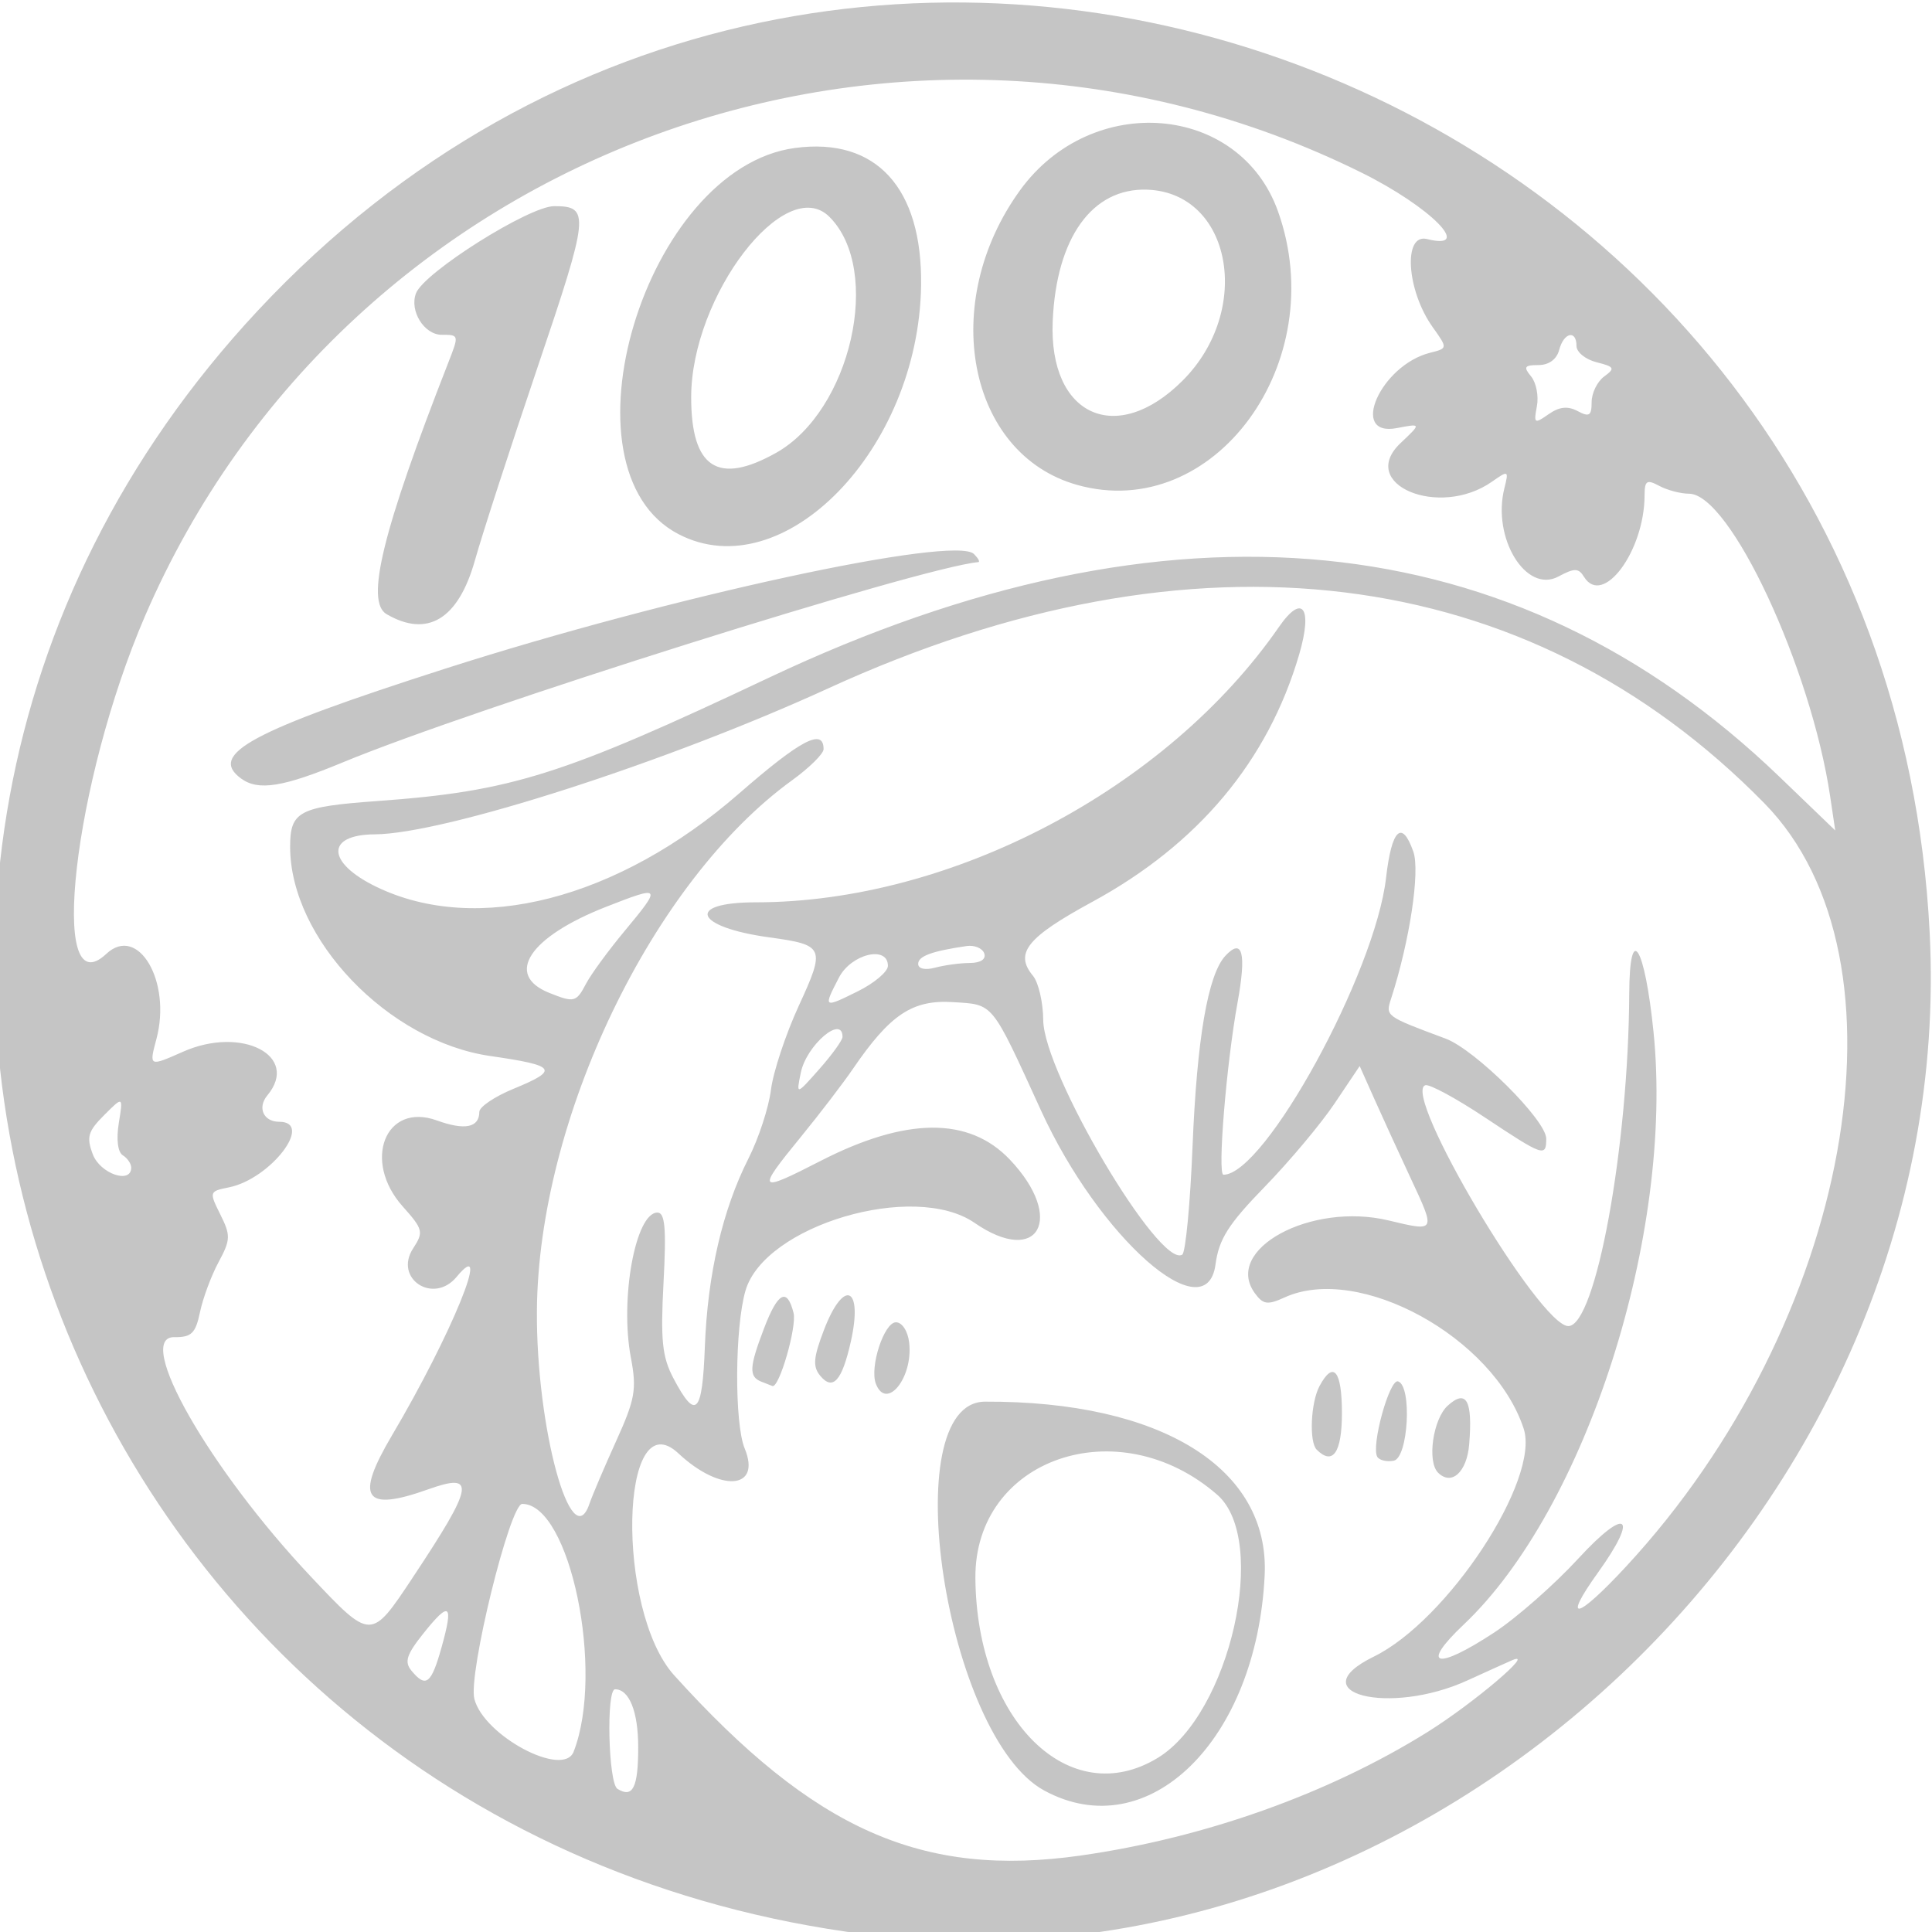 <?xml version="1.0" encoding="UTF-8" standalone="no"?>
<!-- Created with Inkscape (http://www.inkscape.org/) -->

<svg
   version="1.1"
   id="svg1"
   width="24"
   height="24"
   viewBox="0 0 24 24"
   sodipodi:docname="kokona-modify.svg"
   inkscape:export-filename="..\test.svg"
   inkscape:export-xdpi="96"
   inkscape:export-ydpi="96"
   xmlns:inkscape="http://www.inkscape.org/namespaces/inkscape"
   xmlns:sodipodi="http://sodipodi.sourceforge.net/DTD/sodipodi-0.dtd"
   xmlns="http://www.w3.org/2000/svg"
   xmlns:svg="http://www.w3.org/2000/svg">
  <defs
     id="defs1" />
  <sodipodi:namedview
     id="namedview1"
     pagecolor="#ffffff"
     bordercolor="#000000"
     borderopacity="0.25"
     inkscape:showpageshadow="2"
     inkscape:pageopacity="0.0"
     inkscape:pagecheckerboard="0"
     inkscape:deskcolor="#d1d1d1" />
  <g
     inkscape:groupmode="layer"
     inkscape:label="Image"
     id="g1">
    <g
       id="g7676"
       transform="matrix(0.094,0,0,0.094,30.41,-8.746)">
      <path
         style="fill:#c5c5c5;fill-opacity:1"
         d="m -209.171,348.662 c -106.068,-13.47 -152.389,-137.333 -80.25,-214.59 77.235,-82.714 215.16,-31.385 220.922,82.215 3.851,75.921 -66.192,141.833 -140.672,132.375 z m 28.5,-10.41 c 16.35,-2.325 32.721,-8.155 45.804,-16.312 6.034,-3.762 14.443,-10.895 11.196,-9.497 -0.55,0.237 -3.22,1.443 -5.933,2.68 -10.309,4.701 -22.201,1.666 -12.355,-3.153 9.774,-4.784 22.02,-23.421 19.803,-30.138 -3.979,-12.056 -21.751,-21.812 -31.577,-17.335 -2.265,1.032 -2.846,0.951 -3.941,-0.546 -4.223,-5.775 7.382,-12.092 17.678,-9.622 6.262,1.502 6.239,1.546 2.917,-5.566 -1.535,-3.286 -3.681,-7.969 -4.769,-10.406 l -1.977,-4.431 -3.31,4.931 c -1.82,2.712 -5.982,7.677 -9.248,11.034 -4.795,4.928 -6.045,6.901 -6.494,10.25 -1.204,8.98 -15.364,-3.507 -23.058,-20.335 -6.623,-14.485 -6.218,-13.985 -11.618,-14.328 -5.379,-0.342 -8.32,1.616 -13.236,8.81 -1.315,1.925 -4.414,5.975 -6.887,9 -5.918,7.241 -5.743,7.457 2.579,3.187 11.319,-5.807 19.63,-5.874 25.026,-0.201 7.384,7.763 3.807,14.207 -4.648,8.374 -7.995,-5.516 -27.743,0.323 -30.272,8.949 -1.416,4.831 -1.482,17.551 -0.108,20.867 2.251,5.435 -3.206,5.845 -8.745,0.657 -7.775,-7.283 -8.325,20.737 -0.576,29.315 18.489,20.465 32.782,26.798 53.748,23.818 z m -4.83,-8.579 c -13.067,-7.082 -19.821,-51.346 -7.842,-51.397 23.302,-0.1 37.643,8.802 36.962,22.944 -1.053,21.864 -15.404,35.887 -29.119,28.454 z m 15.001,-4.327 c 9.537,-5.815 14.719,-28.792 7.843,-34.775 -13.068,-11.371 -32.088,-4.799 -31.953,11.041 0.16,18.79 12.422,30.861 24.11,23.734 z m 37.03,-37.691 c -1.473,-1.473 -0.661,-7.094 1.278,-8.849 2.468,-2.234 3.317,-0.704 2.837,5.118 -0.302,3.669 -2.335,5.512 -4.115,3.731 z m -8.023,-2.079 c -0.862,-1.395 1.604,-10.361 2.746,-9.981 1.87,0.623 1.344,10.113 -0.581,10.484 -0.911,0.175 -1.885,-0.051 -2.165,-0.503 z m -8.012,-0.956 c -1.021,-1.021 -0.792,-6.23 0.369,-8.399 1.835,-3.429 2.965,-2.07 2.965,3.566 0,5.221 -1.202,6.964 -3.333,4.833 z m -58.258,-8.711 c -0.849,-2.211 1.084,-8.122 2.655,-8.122 0.817,0 1.571,1.164 1.748,2.701 0.536,4.641 -3.022,9.021 -4.403,5.421 z m -15.158,-0.284 c -1.646,-0.664 -1.578,-1.913 0.386,-7.054 1.823,-4.773 3.044,-5.407 3.894,-2.022 0.457,1.82 -1.897,9.959 -2.793,9.659 -0.13,-0.043 -0.799,-0.306 -1.487,-0.583 z m 7.812,-0.763 c -1.014,-1.221 -0.922,-2.375 0.478,-6.042 2.627,-6.878 5.198,-5.777 3.558,1.524 -1.163,5.178 -2.369,6.527 -4.036,4.518 z m -24.062,49.066 c 0,-4.685 -1.183,-7.641 -3.058,-7.641 -1.188,0 -0.892,12.413 0.314,13.158 2.037,1.259 2.744,-0.163 2.744,-5.517 z m -8.533,0.609 c 4.124,-10.595 -0.47,-32.75 -6.792,-32.75 -1.638,0 -7.161,22.476 -6.33,25.762 1.233,4.876 11.761,10.483 13.122,6.988 z m -17.459,-13.779 c 1.624,-5.799 1.09,-6.221 -2.377,-1.876 -2.253,2.823 -2.561,3.784 -1.591,4.954 1.91,2.302 2.614,1.756 3.967,-3.078 z m 139.141,-1.99 c 2.943,-1.935 7.931,-6.323 11.084,-9.75 6.414,-6.971 8.081,-5.781 2.598,1.854 -4.799,6.682 -2.825,6.255 3.715,-0.804 29.782,-32.147 38.5,-80.259 18.278,-100.872 -31.307,-31.912 -75.358,-37.327 -123.672,-15.202 -21.393,9.797 -50.771,19.256 -59.967,19.308 -6.507,0.037 -6.391,3.739 0.219,6.939 13.304,6.441 31.879,1.656 47.94,-12.348 8.141,-7.098 11.154,-8.677 11.154,-5.845 0,0.602 -1.877,2.454 -4.171,4.116 -18.463,13.375 -33.538,44.73 -33.714,70.123 -0.106,15.342 4.561,32.49 6.939,25.493 0.373,-1.096 1.96,-4.824 3.528,-8.284 2.515,-5.549 2.745,-6.85 1.951,-11.036 -1.474,-7.77 0.613,-19.173 3.508,-19.173 1.007,0 1.188,2.08 0.807,9.25 -0.407,7.67 -0.18,9.838 1.33,12.69 2.947,5.566 3.797,4.703 4.131,-4.197 0.36,-9.59 2.34,-18.132 5.77,-24.902 1.338,-2.641 2.673,-6.723 2.967,-9.071 0.293,-2.349 1.948,-7.342 3.677,-11.098 3.544,-7.698 3.397,-8.041 -3.879,-9.039 -9.91,-1.358 -11.174,-4.634 -1.788,-4.634 25.837,0 54.299,-14.988 69.13,-36.402 3.098,-4.473 4.485,-2.554 2.657,3.674 -4.125,14.051 -13.332,25.053 -27.336,32.668 -8.638,4.697 -10.313,6.782 -7.841,9.762 0.733,0.883 1.345,3.515 1.36,5.848 0.045,6.998 15.369,32.868 18.371,31.013 0.441,-0.273 1.054,-6.698 1.361,-14.279 0.58,-14.3 2.036,-22.748 4.348,-25.224 2.259,-2.419 2.792,-0.352 1.598,6.196 -1.475,8.085 -2.675,22.745 -1.862,22.745 5.46,0 20.048,-26.64 21.491,-39.245 0.736,-6.43 2.097,-7.736 3.602,-3.457 0.916,2.604 -0.477,11.82 -2.936,19.424 -0.754,2.332 -0.772,2.319 7.199,5.287 3.915,1.458 13.302,10.789 13.302,13.223 0,2.468 -0.372,2.34 -8.122,-2.813 -3.79,-2.52 -7.327,-4.432 -7.861,-4.25 -3.165,1.081 15.095,31.831 18.901,31.831 3.621,0 7.954,-23.654 8.051,-43.95 0.045,-9.542 2.053,-6.343 3.213,5.119 2.701,26.704 -8.919,62.964 -25.08,78.268 -5.847,5.537 -3.647,6.105 4.048,1.044 z m -142.96,-7.231 c 8.123,-12.232 8.428,-13.948 2.072,-11.68 -8.498,3.033 -9.728,1.21 -4.804,-7.12 7.88,-13.33 13.348,-26.741 8.543,-20.95 -3.069,3.698 -8.352,0.213 -5.734,-3.783 1.4,-2.137 1.306,-2.513 -1.382,-5.521 -5.388,-6.031 -2.294,-13.831 4.511,-11.37 3.697,1.337 5.602,0.952 5.609,-1.135 0.002,-0.655 2.027,-2.023 4.5,-3.04 6.11,-2.513 5.716,-3.077 -3.031,-4.337 -13.52,-1.948 -26.473,-15.481 -26.473,-27.659 0,-4.68 1.165,-5.291 11.516,-6.039 17.747,-1.283 24.43,-3.389 51.798,-16.321 53.012,-25.049 98.496,-20.574 133.531,13.138 l 7.345,7.067 -0.67,-4.5 c -2.54,-17.061 -13.24,-40 -18.658,-40 -1.096,0 -2.864,-0.466 -3.927,-1.035 -1.65,-0.883 -1.935,-0.699 -1.94,1.25 -0.018,7.378 -5.521,14.788 -8.001,10.775 -0.731,-1.182 -1.252,-1.189 -3.394,-0.042 -4.272,2.286 -8.784,-5.092 -7.133,-11.666 0.595,-2.369 0.54,-2.398 -1.648,-0.866 -7.005,4.907 -17.821,0.327 -12.068,-5.11 2.75,-2.599 2.75,-2.599 -0.5,-1.977 -6.356,1.216 -2.145,-8.312 4.399,-9.955 2.336,-0.586 2.336,-0.586 0.336,-3.395 -3.451,-4.846 -3.932,-12.433 -0.738,-11.631 6.248,1.568 0.451,-4.279 -8.747,-8.822 -60.519,-29.893 -134.087,-3.036 -160.686,58.661 -9.426,21.864 -12.865,51.899 -5.109,44.626 4.194,-3.933 8.656,3.639 6.626,11.244 -0.981,3.677 -0.981,3.677 3.533,1.68 7.766,-3.435 15.458,0.557 11.127,5.775 -1.351,1.628 -0.514,3.489 1.568,3.489 4.655,0 -1.157,7.57 -6.656,8.669 -2.597,0.519 -2.62,0.591 -1.129,3.579 1.384,2.775 1.363,3.341 -0.234,6.307 -0.965,1.792 -2.068,4.763 -2.452,6.601 -0.585,2.807 -1.13,3.337 -3.393,3.304 -5.351,-0.078 4.613,17.408 18.014,31.614 8.007,8.487 7.961,8.487 13.481,0.176 z m -22.671,-105.613 c -4.392,-3.211 1.316,-6.282 26.982,-14.516 29.611,-9.5 67.342,-17.679 69.873,-15.148 0.565,0.565 0.824,1.045 0.577,1.068 -7.627,0.689 -66.748,19.316 -83.95,26.449 -7.951,3.297 -11.201,3.815 -13.482,2.147 z m 19.232,-21.717 c -2.835,-1.651 -0.544,-10.996 8.15,-33.235 1.435,-3.67 1.431,-3.685 -0.864,-3.685 -2.322,0 -4.29,-3.172 -3.403,-5.484 1.058,-2.758 14.948,-11.516 18.264,-11.516 4.758,0 4.645,1.088 -2.203,21.31 -3.574,10.555 -7.297,22.029 -8.272,25.499 -2.187,7.779 -6.261,10.262 -11.671,7.111 z m 38.612,-10.557 c -16.46,-8.496 -4.459,-48.394 15.356,-51.052 10.717,-1.437 16.854,5.261 16.666,18.189 -0.316,21.653 -18.193,40 -32.021,32.863 z m 12.861,-10.763 c 9.898,-5.554 14.101,-24.134 7.053,-31.182 -5.814,-5.814 -18.273,10.433 -18.275,23.831 -0.001,9.351 3.532,11.665 11.222,7.35 z m 39.777,4.235 c -14.468,-4.071 -18.329,-24.066 -7.523,-38.955 9.469,-13.046 28.994,-11.44 34.074,2.804 7.124,19.976 -8.488,41.233 -26.551,36.151 z m 13.947,-13.782 c 9.331,-9.331 6.449,-24.845 -4.688,-25.232 -7.267,-0.253 -12.008,6.352 -12.481,17.386 -0.535,12.503 8.42,16.595 17.169,7.846 z m -138.947,104.006 c 0,-0.518 -0.5,-1.25 -1.11,-1.627 -0.668,-0.413 -0.879,-2.109 -0.531,-4.255 0.579,-3.569 0.579,-3.569 -1.934,-1.055 -2.147,2.147 -2.365,2.905 -1.494,5.196 0.97,2.55 5.069,3.959 5.069,1.742 z m 94,-17.271 c 0,-2.978 -4.764,1.098 -5.508,4.712 -0.618,3 -0.618,3 2.445,-0.462 1.685,-1.904 3.063,-3.817 3.063,-4.25 z m 6,-9.392 c 0,-2.747 -4.852,-1.582 -6.474,1.555 -2.087,4.036 -2.054,4.06 2.474,1.82 2.2,-1.088 4,-2.607 4,-3.375 z m -39.889,2.354 c 0.65,-1.238 2.916,-4.337 5.035,-6.889 5.023,-6.046 4.952,-6.143 -2.396,-3.264 -10.137,3.972 -13.453,8.981 -7.522,11.363 3.311,1.33 3.585,1.262 4.883,-1.211 z m 50.722,-2.736 c 1.429,-0.008 2.164,-0.498 1.896,-1.264 -0.24,-0.688 -1.29,-1.125 -2.333,-0.972 -4.609,0.676 -6.396,1.335 -6.396,2.358 0,0.65 0.917,0.852 2.25,0.495 1.238,-0.332 3.3,-0.609 4.583,-0.617 z m 80.321,-72.931 c 1.531,0.819 1.845,0.617 1.845,-1.187 0,-1.196 0.746,-2.72 1.658,-3.387 1.475,-1.079 1.365,-1.286 -1,-1.879 -1.462,-0.367 -2.658,-1.333 -2.658,-2.148 0,-2.183 -1.683,-1.801 -2.29,0.519 -0.325,1.241 -1.364,2 -2.739,2 -1.853,0 -2.013,0.245 -0.976,1.494 0.682,0.822 1.029,2.601 0.77,3.953 -0.437,2.285 -0.328,2.36 1.537,1.053 1.427,-1 2.54,-1.121 3.852,-0.418 z"
         id="path7679" />
    </g>
  </g>
</svg>
